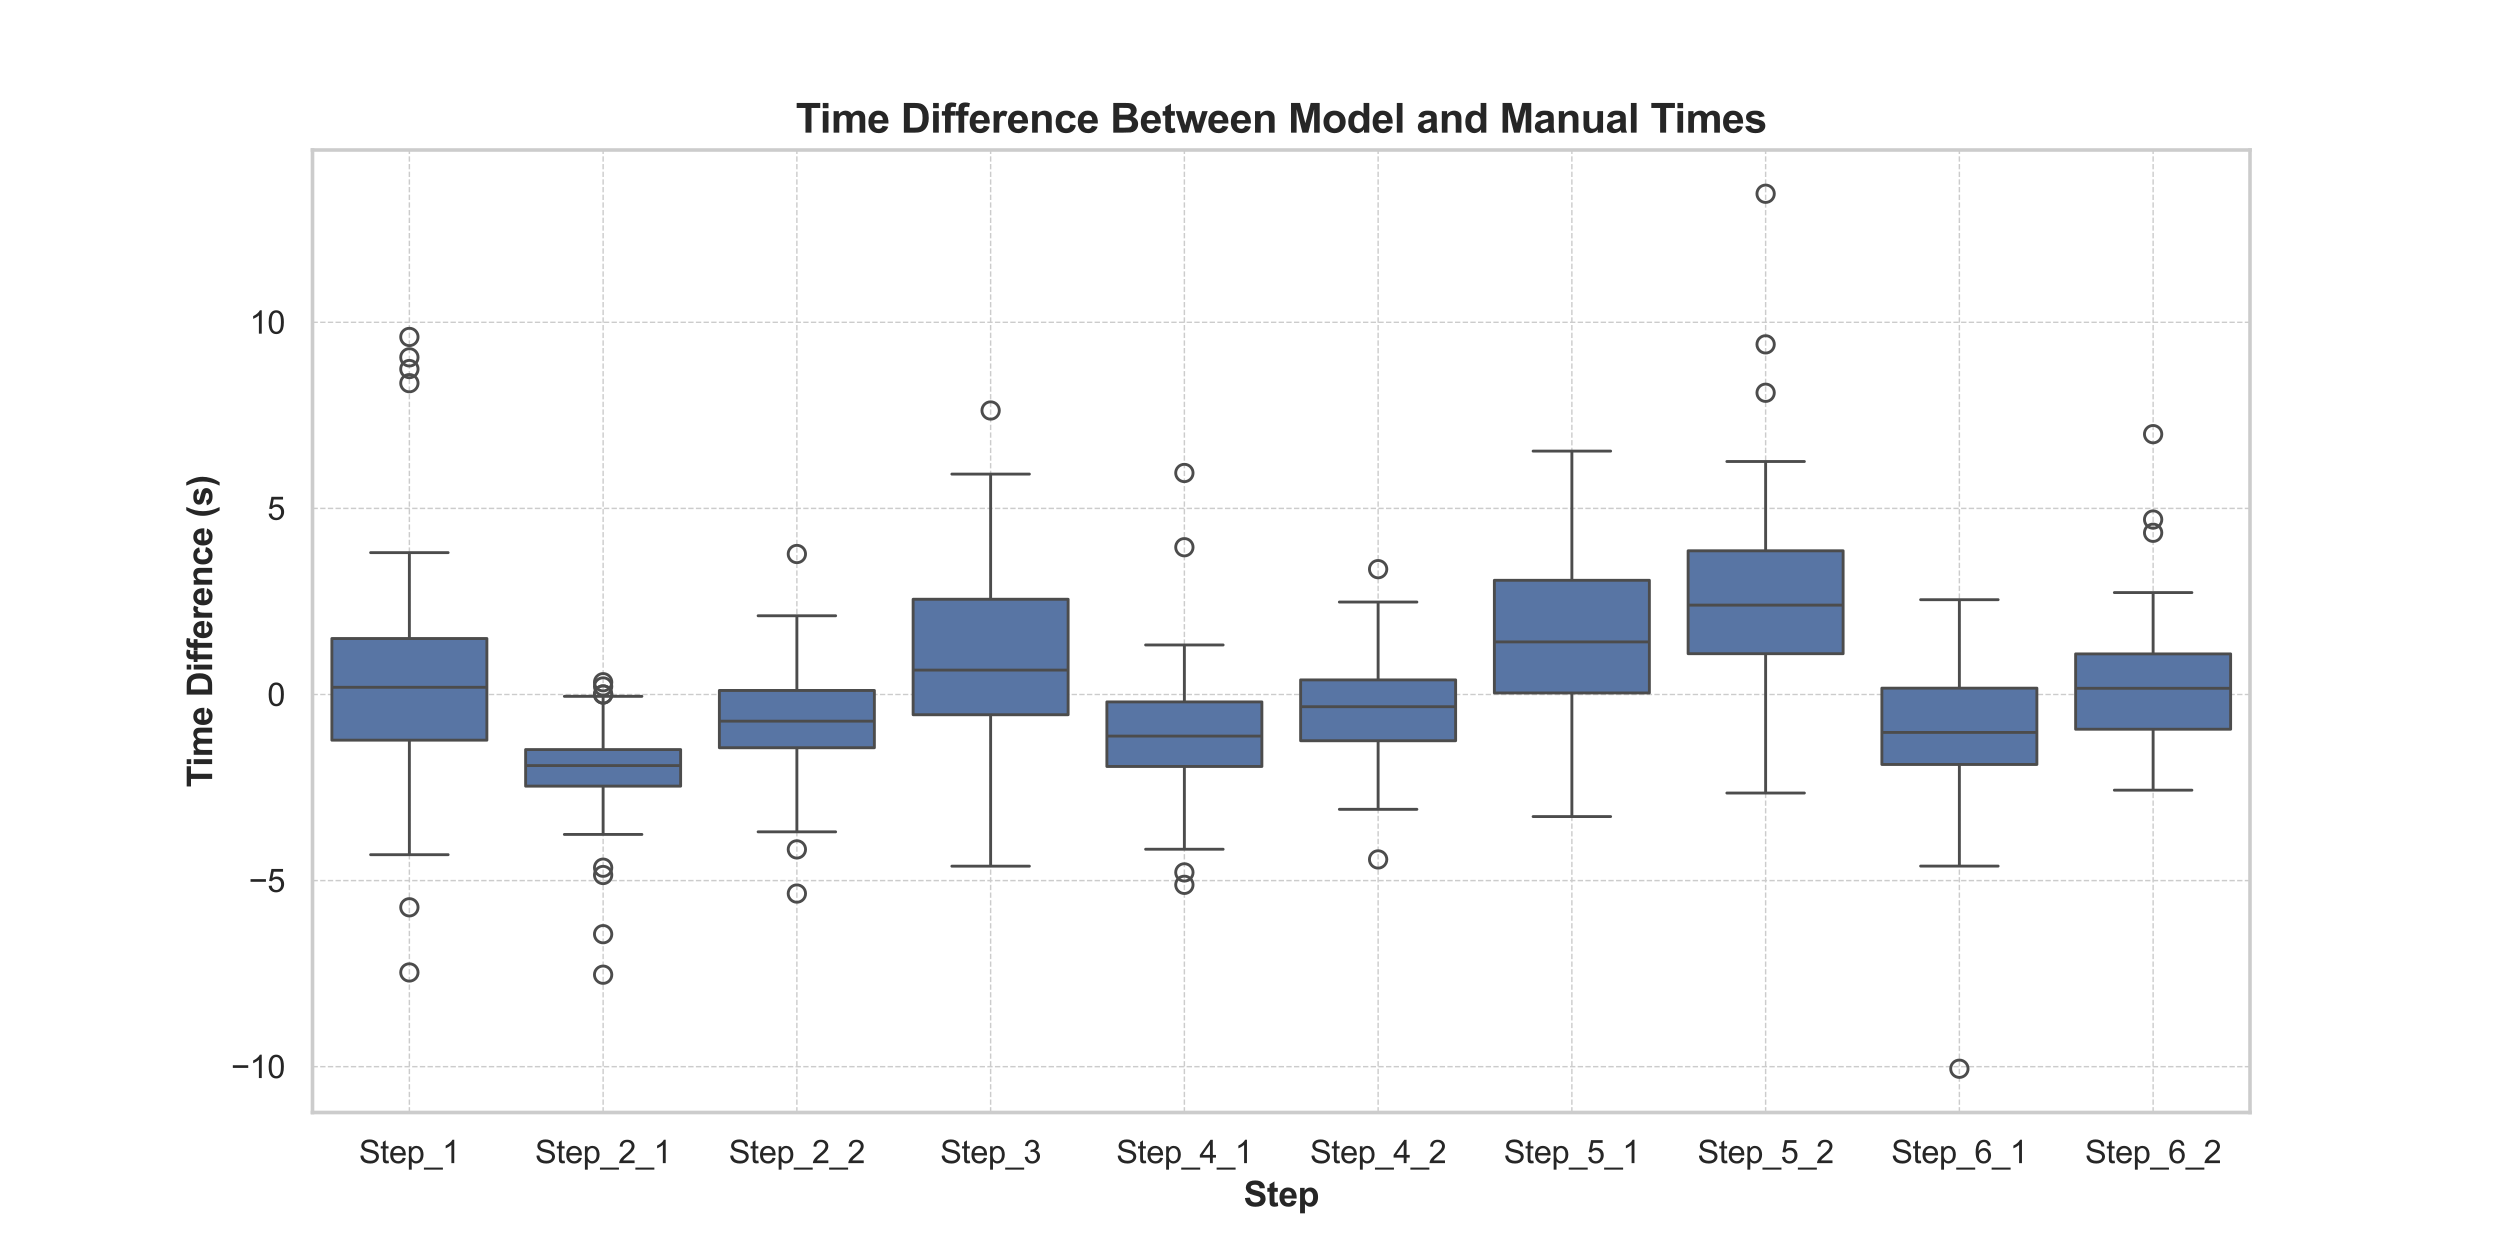 <?xml version="1.0" encoding="utf-8" standalone="no"?>
<!DOCTYPE svg PUBLIC "-//W3C//DTD SVG 1.1//EN"
  "http://www.w3.org/Graphics/SVG/1.1/DTD/svg11.dtd">
<svg xmlns:xlink="http://www.w3.org/1999/xlink" width="864pt" height="432pt" viewBox="0 0 864 432" xmlns="http://www.w3.org/2000/svg" version="1.1">
 <defs>
  <style type="text/css">*{stroke-linejoin: round; stroke-linecap: butt}</style>
 </defs>
 <g id="figure_1">
  <g id="patch_1">
   <path d="M 0 432 
L 864 432 
L 864 0 
L 0 0 
z
" style="fill: #ffffff"/>
  </g>
  <g id="axes_1">
   <g id="patch_2">
    <path d="M 108 384.48 
L 777.6 384.48 
L 777.6 51.84 
L 108 51.84 
z
" style="fill: #ffffff"/>
   </g>
   <g id="matplotlib.axis_1">
    <g id="xtick_1">
     <g id="line2d_1">
      <path d="M 141.48 384.48 
L 141.48 51.84 
" clip-path="url(#p4c7ea8c27d)" style="fill: none; stroke-dasharray: 1.85,0.8; stroke-dashoffset: 0; stroke: #cccccc; stroke-width: 0.5"/>
     </g>
     <g id="text_1">
      <!-- Step_1 -->
      <g style="fill: #262626" transform="translate(124.049 401.988) scale(0.11 -0.11)">
       <defs>
        <path id="ArialMT-53" d="M 288 1472 
L 859 1522 
Q 900 1178 1048 958 
Q 1197 738 1509 602 
Q 1822 466 2213 466 
Q 2559 466 2825 569 
Q 3091 672 3220 851 
Q 3350 1031 3350 1244 
Q 3350 1459 3225 1620 
Q 3100 1781 2813 1891 
Q 2628 1963 1997 2114 
Q 1366 2266 1113 2400 
Q 784 2572 623 2826 
Q 463 3081 463 3397 
Q 463 3744 659 4045 
Q 856 4347 1234 4503 
Q 1613 4659 2075 4659 
Q 2584 4659 2973 4495 
Q 3363 4331 3572 4012 
Q 3781 3694 3797 3291 
L 3216 3247 
Q 3169 3681 2898 3903 
Q 2628 4125 2100 4125 
Q 1550 4125 1298 3923 
Q 1047 3722 1047 3438 
Q 1047 3191 1225 3031 
Q 1400 2872 2139 2705 
Q 2878 2538 3153 2413 
Q 3553 2228 3743 1945 
Q 3934 1663 3934 1294 
Q 3934 928 3725 604 
Q 3516 281 3123 101 
Q 2731 -78 2241 -78 
Q 1619 -78 1198 103 
Q 778 284 539 648 
Q 300 1013 288 1472 
z
" transform="scale(0.016)"/>
        <path id="ArialMT-74" d="M 1650 503 
L 1731 6 
Q 1494 -44 1306 -44 
Q 1000 -44 831 53 
Q 663 150 594 308 
Q 525 466 525 972 
L 525 2881 
L 113 2881 
L 113 3319 
L 525 3319 
L 525 4141 
L 1084 4478 
L 1084 3319 
L 1650 3319 
L 1650 2881 
L 1084 2881 
L 1084 941 
Q 1084 700 1114 631 
Q 1144 563 1211 522 
Q 1278 481 1403 481 
Q 1497 481 1650 503 
z
" transform="scale(0.016)"/>
        <path id="ArialMT-65" d="M 2694 1069 
L 3275 997 
Q 3138 488 2766 206 
Q 2394 -75 1816 -75 
Q 1088 -75 661 373 
Q 234 822 234 1631 
Q 234 2469 665 2931 
Q 1097 3394 1784 3394 
Q 2450 3394 2872 2941 
Q 3294 2488 3294 1666 
Q 3294 1616 3291 1516 
L 816 1516 
Q 847 969 1125 678 
Q 1403 388 1819 388 
Q 2128 388 2347 550 
Q 2566 713 2694 1069 
z
M 847 1978 
L 2700 1978 
Q 2663 2397 2488 2606 
Q 2219 2931 1791 2931 
Q 1403 2931 1139 2672 
Q 875 2413 847 1978 
z
" transform="scale(0.016)"/>
        <path id="ArialMT-70" d="M 422 -1272 
L 422 3319 
L 934 3319 
L 934 2888 
Q 1116 3141 1344 3267 
Q 1572 3394 1897 3394 
Q 2322 3394 2647 3175 
Q 2972 2956 3137 2557 
Q 3303 2159 3303 1684 
Q 3303 1175 3120 767 
Q 2938 359 2589 142 
Q 2241 -75 1856 -75 
Q 1575 -75 1351 44 
Q 1128 163 984 344 
L 984 -1272 
L 422 -1272 
z
M 931 1641 
Q 931 1000 1190 694 
Q 1450 388 1819 388 
Q 2194 388 2461 705 
Q 2728 1022 2728 1688 
Q 2728 2322 2467 2637 
Q 2206 2953 1844 2953 
Q 1484 2953 1207 2617 
Q 931 2281 931 1641 
z
" transform="scale(0.016)"/>
        <path id="ArialMT-5f" d="M -97 -1272 
L -97 -866 
L 3631 -866 
L 3631 -1272 
L -97 -1272 
z
" transform="scale(0.016)"/>
        <path id="ArialMT-31" d="M 2384 0 
L 1822 0 
L 1822 3584 
Q 1619 3391 1289 3197 
Q 959 3003 697 2906 
L 697 3450 
Q 1169 3672 1522 3987 
Q 1875 4303 2022 4600 
L 2384 4600 
L 2384 0 
z
" transform="scale(0.016)"/>
       </defs>
       <use xlink:href="#ArialMT-53"/>
       <use xlink:href="#ArialMT-74" x="66.699"/>
       <use xlink:href="#ArialMT-65" x="94.482"/>
       <use xlink:href="#ArialMT-70" x="150.098"/>
       <use xlink:href="#ArialMT-5f" x="205.713"/>
       <use xlink:href="#ArialMT-31" x="261.328"/>
      </g>
     </g>
    </g>
    <g id="xtick_2">
     <g id="line2d_2">
      <path d="M 208.44 384.48 
L 208.44 51.84 
" clip-path="url(#p4c7ea8c27d)" style="fill: none; stroke-dasharray: 1.85,0.8; stroke-dashoffset: 0; stroke: #cccccc; stroke-width: 0.5"/>
     </g>
     <g id="text_2">
      <!-- Step_2_1 -->
      <g style="fill: #262626" transform="translate(184.892 401.988) scale(0.11 -0.11)">
       <defs>
        <path id="ArialMT-32" d="M 3222 541 
L 3222 0 
L 194 0 
Q 188 203 259 391 
Q 375 700 629 1000 
Q 884 1300 1366 1694 
Q 2113 2306 2375 2664 
Q 2638 3022 2638 3341 
Q 2638 3675 2398 3904 
Q 2159 4134 1775 4134 
Q 1369 4134 1125 3890 
Q 881 3647 878 3216 
L 300 3275 
Q 359 3922 746 4261 
Q 1134 4600 1788 4600 
Q 2447 4600 2831 4234 
Q 3216 3869 3216 3328 
Q 3216 3053 3103 2787 
Q 2991 2522 2730 2228 
Q 2469 1934 1863 1422 
Q 1356 997 1212 845 
Q 1069 694 975 541 
L 3222 541 
z
" transform="scale(0.016)"/>
       </defs>
       <use xlink:href="#ArialMT-53"/>
       <use xlink:href="#ArialMT-74" x="66.699"/>
       <use xlink:href="#ArialMT-65" x="94.482"/>
       <use xlink:href="#ArialMT-70" x="150.098"/>
       <use xlink:href="#ArialMT-5f" x="205.713"/>
       <use xlink:href="#ArialMT-32" x="261.328"/>
       <use xlink:href="#ArialMT-5f" x="316.943"/>
       <use xlink:href="#ArialMT-31" x="372.559"/>
      </g>
     </g>
    </g>
    <g id="xtick_3">
     <g id="line2d_3">
      <path d="M 275.4 384.48 
L 275.4 51.84 
" clip-path="url(#p4c7ea8c27d)" style="fill: none; stroke-dasharray: 1.85,0.8; stroke-dashoffset: 0; stroke: #cccccc; stroke-width: 0.5"/>
     </g>
     <g id="text_3">
      <!-- Step_2_2 -->
      <g style="fill: #262626" transform="translate(251.852 401.988) scale(0.11 -0.11)">
       <use xlink:href="#ArialMT-53"/>
       <use xlink:href="#ArialMT-74" x="66.699"/>
       <use xlink:href="#ArialMT-65" x="94.482"/>
       <use xlink:href="#ArialMT-70" x="150.098"/>
       <use xlink:href="#ArialMT-5f" x="205.713"/>
       <use xlink:href="#ArialMT-32" x="261.328"/>
       <use xlink:href="#ArialMT-5f" x="316.943"/>
       <use xlink:href="#ArialMT-32" x="372.559"/>
      </g>
     </g>
    </g>
    <g id="xtick_4">
     <g id="line2d_4">
      <path d="M 342.36 384.48 
L 342.36 51.84 
" clip-path="url(#p4c7ea8c27d)" style="fill: none; stroke-dasharray: 1.85,0.8; stroke-dashoffset: 0; stroke: #cccccc; stroke-width: 0.5"/>
     </g>
     <g id="text_4">
      <!-- Step_3 -->
      <g style="fill: #262626" transform="translate(324.929 401.988) scale(0.11 -0.11)">
       <defs>
        <path id="ArialMT-33" d="M 269 1209 
L 831 1284 
Q 928 806 1161 595 
Q 1394 384 1728 384 
Q 2125 384 2398 659 
Q 2672 934 2672 1341 
Q 2672 1728 2419 1979 
Q 2166 2231 1775 2231 
Q 1616 2231 1378 2169 
L 1441 2663 
Q 1497 2656 1531 2656 
Q 1891 2656 2178 2843 
Q 2466 3031 2466 3422 
Q 2466 3731 2256 3934 
Q 2047 4138 1716 4138 
Q 1388 4138 1169 3931 
Q 950 3725 888 3313 
L 325 3413 
Q 428 3978 793 4289 
Q 1159 4600 1703 4600 
Q 2078 4600 2393 4439 
Q 2709 4278 2876 4000 
Q 3044 3722 3044 3409 
Q 3044 3113 2884 2869 
Q 2725 2625 2413 2481 
Q 2819 2388 3044 2092 
Q 3269 1797 3269 1353 
Q 3269 753 2831 336 
Q 2394 -81 1725 -81 
Q 1122 -81 723 278 
Q 325 638 269 1209 
z
" transform="scale(0.016)"/>
       </defs>
       <use xlink:href="#ArialMT-53"/>
       <use xlink:href="#ArialMT-74" x="66.699"/>
       <use xlink:href="#ArialMT-65" x="94.482"/>
       <use xlink:href="#ArialMT-70" x="150.098"/>
       <use xlink:href="#ArialMT-5f" x="205.713"/>
       <use xlink:href="#ArialMT-33" x="261.328"/>
      </g>
     </g>
    </g>
    <g id="xtick_5">
     <g id="line2d_5">
      <path d="M 409.32 384.48 
L 409.32 51.84 
" clip-path="url(#p4c7ea8c27d)" style="fill: none; stroke-dasharray: 1.85,0.8; stroke-dashoffset: 0; stroke: #cccccc; stroke-width: 0.5"/>
     </g>
     <g id="text_5">
      <!-- Step_4_1 -->
      <g style="fill: #262626" transform="translate(385.772 401.988) scale(0.11 -0.11)">
       <defs>
        <path id="ArialMT-34" d="M 2069 0 
L 2069 1097 
L 81 1097 
L 81 1613 
L 2172 4581 
L 2631 4581 
L 2631 1613 
L 3250 1613 
L 3250 1097 
L 2631 1097 
L 2631 0 
L 2069 0 
z
M 2069 1613 
L 2069 3678 
L 634 1613 
L 2069 1613 
z
" transform="scale(0.016)"/>
       </defs>
       <use xlink:href="#ArialMT-53"/>
       <use xlink:href="#ArialMT-74" x="66.699"/>
       <use xlink:href="#ArialMT-65" x="94.482"/>
       <use xlink:href="#ArialMT-70" x="150.098"/>
       <use xlink:href="#ArialMT-5f" x="205.713"/>
       <use xlink:href="#ArialMT-34" x="261.328"/>
       <use xlink:href="#ArialMT-5f" x="316.943"/>
       <use xlink:href="#ArialMT-31" x="372.559"/>
      </g>
     </g>
    </g>
    <g id="xtick_6">
     <g id="line2d_6">
      <path d="M 476.28 384.48 
L 476.28 51.84 
" clip-path="url(#p4c7ea8c27d)" style="fill: none; stroke-dasharray: 1.85,0.8; stroke-dashoffset: 0; stroke: #cccccc; stroke-width: 0.5"/>
     </g>
     <g id="text_6">
      <!-- Step_4_2 -->
      <g style="fill: #262626" transform="translate(452.732 401.988) scale(0.11 -0.11)">
       <use xlink:href="#ArialMT-53"/>
       <use xlink:href="#ArialMT-74" x="66.699"/>
       <use xlink:href="#ArialMT-65" x="94.482"/>
       <use xlink:href="#ArialMT-70" x="150.098"/>
       <use xlink:href="#ArialMT-5f" x="205.713"/>
       <use xlink:href="#ArialMT-34" x="261.328"/>
       <use xlink:href="#ArialMT-5f" x="316.943"/>
       <use xlink:href="#ArialMT-32" x="372.559"/>
      </g>
     </g>
    </g>
    <g id="xtick_7">
     <g id="line2d_7">
      <path d="M 543.24 384.48 
L 543.24 51.84 
" clip-path="url(#p4c7ea8c27d)" style="fill: none; stroke-dasharray: 1.85,0.8; stroke-dashoffset: 0; stroke: #cccccc; stroke-width: 0.5"/>
     </g>
     <g id="text_7">
      <!-- Step_5_1 -->
      <g style="fill: #262626" transform="translate(519.692 401.988) scale(0.11 -0.11)">
       <defs>
        <path id="ArialMT-35" d="M 266 1200 
L 856 1250 
Q 922 819 1161 601 
Q 1400 384 1738 384 
Q 2144 384 2425 690 
Q 2706 997 2706 1503 
Q 2706 1984 2436 2262 
Q 2166 2541 1728 2541 
Q 1456 2541 1237 2417 
Q 1019 2294 894 2097 
L 366 2166 
L 809 4519 
L 3088 4519 
L 3088 3981 
L 1259 3981 
L 1013 2750 
Q 1425 3038 1878 3038 
Q 2478 3038 2890 2622 
Q 3303 2206 3303 1553 
Q 3303 931 2941 478 
Q 2500 -78 1738 -78 
Q 1113 -78 717 272 
Q 322 622 266 1200 
z
" transform="scale(0.016)"/>
       </defs>
       <use xlink:href="#ArialMT-53"/>
       <use xlink:href="#ArialMT-74" x="66.699"/>
       <use xlink:href="#ArialMT-65" x="94.482"/>
       <use xlink:href="#ArialMT-70" x="150.098"/>
       <use xlink:href="#ArialMT-5f" x="205.713"/>
       <use xlink:href="#ArialMT-35" x="261.328"/>
       <use xlink:href="#ArialMT-5f" x="316.943"/>
       <use xlink:href="#ArialMT-31" x="372.559"/>
      </g>
     </g>
    </g>
    <g id="xtick_8">
     <g id="line2d_8">
      <path d="M 610.2 384.48 
L 610.2 51.84 
" clip-path="url(#p4c7ea8c27d)" style="fill: none; stroke-dasharray: 1.85,0.8; stroke-dashoffset: 0; stroke: #cccccc; stroke-width: 0.5"/>
     </g>
     <g id="text_8">
      <!-- Step_5_2 -->
      <g style="fill: #262626" transform="translate(586.652 401.988) scale(0.11 -0.11)">
       <use xlink:href="#ArialMT-53"/>
       <use xlink:href="#ArialMT-74" x="66.699"/>
       <use xlink:href="#ArialMT-65" x="94.482"/>
       <use xlink:href="#ArialMT-70" x="150.098"/>
       <use xlink:href="#ArialMT-5f" x="205.713"/>
       <use xlink:href="#ArialMT-35" x="261.328"/>
       <use xlink:href="#ArialMT-5f" x="316.943"/>
       <use xlink:href="#ArialMT-32" x="372.559"/>
      </g>
     </g>
    </g>
    <g id="xtick_9">
     <g id="line2d_9">
      <path d="M 677.16 384.48 
L 677.16 51.84 
" clip-path="url(#p4c7ea8c27d)" style="fill: none; stroke-dasharray: 1.85,0.8; stroke-dashoffset: 0; stroke: #cccccc; stroke-width: 0.5"/>
     </g>
     <g id="text_9">
      <!-- Step_6_1 -->
      <g style="fill: #262626" transform="translate(653.612 401.988) scale(0.11 -0.11)">
       <defs>
        <path id="ArialMT-36" d="M 3184 3459 
L 2625 3416 
Q 2550 3747 2413 3897 
Q 2184 4138 1850 4138 
Q 1581 4138 1378 3988 
Q 1113 3794 959 3422 
Q 806 3050 800 2363 
Q 1003 2672 1297 2822 
Q 1591 2972 1913 2972 
Q 2475 2972 2870 2558 
Q 3266 2144 3266 1488 
Q 3266 1056 3080 686 
Q 2894 316 2569 119 
Q 2244 -78 1831 -78 
Q 1128 -78 684 439 
Q 241 956 241 2144 
Q 241 3472 731 4075 
Q 1159 4600 1884 4600 
Q 2425 4600 2770 4297 
Q 3116 3994 3184 3459 
z
M 888 1484 
Q 888 1194 1011 928 
Q 1134 663 1356 523 
Q 1578 384 1822 384 
Q 2178 384 2434 671 
Q 2691 959 2691 1453 
Q 2691 1928 2437 2201 
Q 2184 2475 1800 2475 
Q 1419 2475 1153 2201 
Q 888 1928 888 1484 
z
" transform="scale(0.016)"/>
       </defs>
       <use xlink:href="#ArialMT-53"/>
       <use xlink:href="#ArialMT-74" x="66.699"/>
       <use xlink:href="#ArialMT-65" x="94.482"/>
       <use xlink:href="#ArialMT-70" x="150.098"/>
       <use xlink:href="#ArialMT-5f" x="205.713"/>
       <use xlink:href="#ArialMT-36" x="261.328"/>
       <use xlink:href="#ArialMT-5f" x="316.943"/>
       <use xlink:href="#ArialMT-31" x="372.559"/>
      </g>
     </g>
    </g>
    <g id="xtick_10">
     <g id="line2d_10">
      <path d="M 744.12 384.48 
L 744.12 51.84 
" clip-path="url(#p4c7ea8c27d)" style="fill: none; stroke-dasharray: 1.85,0.8; stroke-dashoffset: 0; stroke: #cccccc; stroke-width: 0.5"/>
     </g>
     <g id="text_10">
      <!-- Step_6_2 -->
      <g style="fill: #262626" transform="translate(720.572 401.988) scale(0.11 -0.11)">
       <use xlink:href="#ArialMT-53"/>
       <use xlink:href="#ArialMT-74" x="66.699"/>
       <use xlink:href="#ArialMT-65" x="94.482"/>
       <use xlink:href="#ArialMT-70" x="150.098"/>
       <use xlink:href="#ArialMT-5f" x="205.713"/>
       <use xlink:href="#ArialMT-36" x="261.328"/>
       <use xlink:href="#ArialMT-5f" x="316.943"/>
       <use xlink:href="#ArialMT-32" x="372.559"/>
      </g>
     </g>
    </g>
    <g id="text_11">
     <!-- Step -->
     <g style="fill: #262626" transform="translate(429.799 416.91) scale(0.12 -0.12)">
      <defs>
       <path id="Arial-BoldMT-53" d="M 231 1491 
L 1131 1578 
Q 1213 1125 1461 912 
Q 1709 700 2131 700 
Q 2578 700 2804 889 
Q 3031 1078 3031 1331 
Q 3031 1494 2936 1608 
Q 2841 1722 2603 1806 
Q 2441 1863 1863 2006 
Q 1119 2191 819 2459 
Q 397 2838 397 3381 
Q 397 3731 595 4036 
Q 794 4341 1167 4500 
Q 1541 4659 2069 4659 
Q 2931 4659 3367 4281 
Q 3803 3903 3825 3272 
L 2900 3231 
Q 2841 3584 2645 3739 
Q 2450 3894 2059 3894 
Q 1656 3894 1428 3728 
Q 1281 3622 1281 3444 
Q 1281 3281 1419 3166 
Q 1594 3019 2269 2859 
Q 2944 2700 3267 2529 
Q 3591 2359 3773 2064 
Q 3956 1769 3956 1334 
Q 3956 941 3737 597 
Q 3519 253 3119 86 
Q 2719 -81 2122 -81 
Q 1253 -81 787 320 
Q 322 722 231 1491 
z
" transform="scale(0.016)"/>
       <path id="Arial-BoldMT-74" d="M 1981 3319 
L 1981 2619 
L 1381 2619 
L 1381 1281 
Q 1381 875 1398 808 
Q 1416 741 1477 697 
Q 1538 653 1625 653 
Q 1747 653 1978 738 
L 2053 56 
Q 1747 -75 1359 -75 
Q 1122 -75 931 4 
Q 741 84 652 211 
Q 563 338 528 553 
Q 500 706 500 1172 
L 500 2619 
L 97 2619 
L 97 3319 
L 500 3319 
L 500 3978 
L 1381 4491 
L 1381 3319 
L 1981 3319 
z
" transform="scale(0.016)"/>
       <path id="Arial-BoldMT-65" d="M 2381 1056 
L 3256 909 
Q 3088 428 2723 176 
Q 2359 -75 1813 -75 
Q 947 -75 531 491 
Q 203 944 203 1634 
Q 203 2459 634 2926 
Q 1066 3394 1725 3394 
Q 2466 3394 2894 2905 
Q 3322 2416 3303 1406 
L 1103 1406 
Q 1113 1016 1316 798 
Q 1519 581 1822 581 
Q 2028 581 2168 693 
Q 2309 806 2381 1056 
z
M 2431 1944 
Q 2422 2325 2234 2523 
Q 2047 2722 1778 2722 
Q 1491 2722 1303 2513 
Q 1116 2303 1119 1944 
L 2431 1944 
z
" transform="scale(0.016)"/>
       <path id="Arial-BoldMT-70" d="M 434 3319 
L 1253 3319 
L 1253 2831 
Q 1413 3081 1684 3237 
Q 1956 3394 2288 3394 
Q 2866 3394 3269 2941 
Q 3672 2488 3672 1678 
Q 3672 847 3265 386 
Q 2859 -75 2281 -75 
Q 2006 -75 1782 34 
Q 1559 144 1313 409 
L 1313 -1263 
L 434 -1263 
L 434 3319 
z
M 1303 1716 
Q 1303 1156 1525 889 
Q 1747 622 2066 622 
Q 2372 622 2575 867 
Q 2778 1113 2778 1672 
Q 2778 2194 2568 2447 
Q 2359 2700 2050 2700 
Q 1728 2700 1515 2451 
Q 1303 2203 1303 1716 
z
" transform="scale(0.016)"/>
      </defs>
      <use xlink:href="#Arial-BoldMT-53"/>
      <use xlink:href="#Arial-BoldMT-74" x="66.699"/>
      <use xlink:href="#Arial-BoldMT-65" x="100"/>
      <use xlink:href="#Arial-BoldMT-70" x="155.615"/>
     </g>
    </g>
   </g>
   <g id="matplotlib.axis_2">
    <g id="ytick_1">
     <g id="line2d_11">
      <path d="M 108 368.646 
L 777.6 368.646 
" clip-path="url(#p4c7ea8c27d)" style="fill: none; stroke-dasharray: 1.85,0.8; stroke-dashoffset: 0; stroke: #cccccc; stroke-width: 0.5"/>
     </g>
     <g id="text_12">
      <!-- −10 -->
      <g style="fill: #262626" transform="translate(79.841 372.582) scale(0.11 -0.11)">
       <defs>
        <path id="ArialMT-2212" d="M 3381 1997 
L 356 1997 
L 356 2522 
L 3381 2522 
L 3381 1997 
z
" transform="scale(0.016)"/>
        <path id="ArialMT-30" d="M 266 2259 
Q 266 3072 433 3567 
Q 600 4063 929 4331 
Q 1259 4600 1759 4600 
Q 2128 4600 2406 4451 
Q 2684 4303 2865 4023 
Q 3047 3744 3150 3342 
Q 3253 2941 3253 2259 
Q 3253 1453 3087 958 
Q 2922 463 2592 192 
Q 2263 -78 1759 -78 
Q 1097 -78 719 397 
Q 266 969 266 2259 
z
M 844 2259 
Q 844 1131 1108 757 
Q 1372 384 1759 384 
Q 2147 384 2411 759 
Q 2675 1134 2675 2259 
Q 2675 3391 2411 3762 
Q 2147 4134 1753 4134 
Q 1366 4134 1134 3806 
Q 844 3388 844 2259 
z
" transform="scale(0.016)"/>
       </defs>
       <use xlink:href="#ArialMT-2212"/>
       <use xlink:href="#ArialMT-31" x="58.398"/>
       <use xlink:href="#ArialMT-30" x="114.014"/>
      </g>
     </g>
    </g>
    <g id="ytick_2">
     <g id="line2d_12">
      <path d="M 108 304.331 
L 777.6 304.331 
" clip-path="url(#p4c7ea8c27d)" style="fill: none; stroke-dasharray: 1.85,0.8; stroke-dashoffset: 0; stroke: #cccccc; stroke-width: 0.5"/>
     </g>
     <g id="text_13">
      <!-- −5 -->
      <g style="fill: #262626" transform="translate(85.958 308.267) scale(0.11 -0.11)">
       <use xlink:href="#ArialMT-2212"/>
       <use xlink:href="#ArialMT-35" x="58.398"/>
      </g>
     </g>
    </g>
    <g id="ytick_3">
     <g id="line2d_13">
      <path d="M 108 240.016 
L 777.6 240.016 
" clip-path="url(#p4c7ea8c27d)" style="fill: none; stroke-dasharray: 1.85,0.8; stroke-dashoffset: 0; stroke: #cccccc; stroke-width: 0.5"/>
     </g>
     <g id="text_14">
      <!-- 0 -->
      <g style="fill: #262626" transform="translate(92.383 243.953) scale(0.11 -0.11)">
       <use xlink:href="#ArialMT-30"/>
      </g>
     </g>
    </g>
    <g id="ytick_4">
     <g id="line2d_14">
      <path d="M 108 175.701 
L 777.6 175.701 
" clip-path="url(#p4c7ea8c27d)" style="fill: none; stroke-dasharray: 1.85,0.8; stroke-dashoffset: 0; stroke: #cccccc; stroke-width: 0.5"/>
     </g>
     <g id="text_15">
      <!-- 5 -->
      <g style="fill: #262626" transform="translate(92.383 179.638) scale(0.11 -0.11)">
       <use xlink:href="#ArialMT-35"/>
      </g>
     </g>
    </g>
    <g id="ytick_5">
     <g id="line2d_15">
      <path d="M 108 111.386 
L 777.6 111.386 
" clip-path="url(#p4c7ea8c27d)" style="fill: none; stroke-dasharray: 1.85,0.8; stroke-dashoffset: 0; stroke: #cccccc; stroke-width: 0.5"/>
     </g>
     <g id="text_16">
      <!-- 10 -->
      <g style="fill: #262626" transform="translate(86.266 115.323) scale(0.11 -0.11)">
       <use xlink:href="#ArialMT-31"/>
       <use xlink:href="#ArialMT-30" x="55.615"/>
      </g>
     </g>
    </g>
    <g id="text_17">
     <!-- Time Difference (s) -->
     <g style="fill: #262626" transform="translate(73.316 272.066) rotate(-90) scale(0.12 -0.12)">
      <defs>
       <path id="Arial-BoldMT-54" d="M 1497 0 
L 1497 3806 
L 138 3806 
L 138 4581 
L 3778 4581 
L 3778 3806 
L 2422 3806 
L 2422 0 
L 1497 0 
z
" transform="scale(0.016)"/>
       <path id="Arial-BoldMT-69" d="M 459 3769 
L 459 4581 
L 1338 4581 
L 1338 3769 
L 459 3769 
z
M 459 0 
L 459 3319 
L 1338 3319 
L 1338 0 
L 459 0 
z
" transform="scale(0.016)"/>
       <path id="Arial-BoldMT-6d" d="M 394 3319 
L 1203 3319 
L 1203 2866 
Q 1638 3394 2238 3394 
Q 2556 3394 2790 3262 
Q 3025 3131 3175 2866 
Q 3394 3131 3647 3262 
Q 3900 3394 4188 3394 
Q 4553 3394 4806 3245 
Q 5059 3097 5184 2809 
Q 5275 2597 5275 2122 
L 5275 0 
L 4397 0 
L 4397 1897 
Q 4397 2391 4306 2534 
Q 4184 2722 3931 2722 
Q 3747 2722 3584 2609 
Q 3422 2497 3350 2280 
Q 3278 2063 3278 1594 
L 3278 0 
L 2400 0 
L 2400 1819 
Q 2400 2303 2353 2443 
Q 2306 2584 2207 2653 
Q 2109 2722 1941 2722 
Q 1738 2722 1575 2612 
Q 1413 2503 1342 2297 
Q 1272 2091 1272 1613 
L 1272 0 
L 394 0 
L 394 3319 
z
" transform="scale(0.016)"/>
       <path id="Arial-BoldMT-20" transform="scale(0.016)"/>
       <path id="Arial-BoldMT-44" d="M 463 4581 
L 2153 4581 
Q 2725 4581 3025 4494 
Q 3428 4375 3715 4072 
Q 4003 3769 4153 3330 
Q 4303 2891 4303 2247 
Q 4303 1681 4163 1272 
Q 3991 772 3672 463 
Q 3431 228 3022 97 
Q 2716 0 2203 0 
L 463 0 
L 463 4581 
z
M 1388 3806 
L 1388 772 
L 2078 772 
Q 2466 772 2638 816 
Q 2863 872 3011 1006 
Q 3159 1141 3253 1448 
Q 3347 1756 3347 2288 
Q 3347 2819 3253 3103 
Q 3159 3388 2990 3547 
Q 2822 3706 2563 3763 
Q 2369 3806 1803 3806 
L 1388 3806 
z
" transform="scale(0.016)"/>
       <path id="Arial-BoldMT-66" d="M 75 3319 
L 563 3319 
L 563 3569 
Q 563 3988 652 4194 
Q 741 4400 980 4529 
Q 1219 4659 1584 4659 
Q 1959 4659 2319 4547 
L 2200 3934 
Q 1991 3984 1797 3984 
Q 1606 3984 1523 3895 
Q 1441 3806 1441 3553 
L 1441 3319 
L 2097 3319 
L 2097 2628 
L 1441 2628 
L 1441 0 
L 563 0 
L 563 2628 
L 75 2628 
L 75 3319 
z
" transform="scale(0.016)"/>
       <path id="Arial-BoldMT-72" d="M 1300 0 
L 422 0 
L 422 3319 
L 1238 3319 
L 1238 2847 
Q 1447 3181 1614 3287 
Q 1781 3394 1994 3394 
Q 2294 3394 2572 3228 
L 2300 2463 
Q 2078 2606 1888 2606 
Q 1703 2606 1575 2504 
Q 1447 2403 1373 2137 
Q 1300 1872 1300 1025 
L 1300 0 
z
" transform="scale(0.016)"/>
       <path id="Arial-BoldMT-6e" d="M 3478 0 
L 2600 0 
L 2600 1694 
Q 2600 2231 2544 2389 
Q 2488 2547 2361 2634 
Q 2234 2722 2056 2722 
Q 1828 2722 1647 2597 
Q 1466 2472 1398 2265 
Q 1331 2059 1331 1503 
L 1331 0 
L 453 0 
L 453 3319 
L 1269 3319 
L 1269 2831 
Q 1703 3394 2363 3394 
Q 2653 3394 2893 3289 
Q 3134 3184 3257 3021 
Q 3381 2859 3429 2653 
Q 3478 2447 3478 2063 
L 3478 0 
z
" transform="scale(0.016)"/>
       <path id="Arial-BoldMT-63" d="M 3353 2338 
L 2488 2181 
Q 2444 2441 2289 2572 
Q 2134 2703 1888 2703 
Q 1559 2703 1364 2476 
Q 1169 2250 1169 1719 
Q 1169 1128 1367 884 
Q 1566 641 1900 641 
Q 2150 641 2309 783 
Q 2469 925 2534 1272 
L 3397 1125 
Q 3263 531 2881 228 
Q 2500 -75 1859 -75 
Q 1131 -75 698 384 
Q 266 844 266 1656 
Q 266 2478 700 2936 
Q 1134 3394 1875 3394 
Q 2481 3394 2839 3133 
Q 3197 2872 3353 2338 
z
" transform="scale(0.016)"/>
       <path id="Arial-BoldMT-28" d="M 1916 -1347 
L 1313 -1347 
Q 834 -625 584 153 
Q 334 931 334 1659 
Q 334 2563 644 3369 
Q 913 4069 1325 4659 
L 1925 4659 
Q 1497 3713 1336 3048 
Q 1175 2384 1175 1641 
Q 1175 1128 1270 590 
Q 1366 53 1531 -431 
Q 1641 -750 1916 -1347 
z
" transform="scale(0.016)"/>
       <path id="Arial-BoldMT-73" d="M 150 947 
L 1031 1081 
Q 1088 825 1259 692 
Q 1431 559 1741 559 
Q 2081 559 2253 684 
Q 2369 772 2369 919 
Q 2369 1019 2306 1084 
Q 2241 1147 2013 1200 
Q 950 1434 666 1628 
Q 272 1897 272 2375 
Q 272 2806 612 3100 
Q 953 3394 1669 3394 
Q 2350 3394 2681 3172 
Q 3013 2950 3138 2516 
L 2309 2363 
Q 2256 2556 2107 2659 
Q 1959 2763 1684 2763 
Q 1338 2763 1188 2666 
Q 1088 2597 1088 2488 
Q 1088 2394 1175 2328 
Q 1294 2241 1995 2081 
Q 2697 1922 2975 1691 
Q 3250 1456 3250 1038 
Q 3250 581 2869 253 
Q 2488 -75 1741 -75 
Q 1063 -75 667 200 
Q 272 475 150 947 
z
" transform="scale(0.016)"/>
       <path id="Arial-BoldMT-29" d="M 216 -1347 
Q 475 -791 581 -494 
Q 688 -197 778 190 
Q 869 578 912 926 
Q 956 1275 956 1641 
Q 956 2384 797 3048 
Q 638 3713 209 4659 
L 806 4659 
Q 1278 3988 1539 3234 
Q 1800 2481 1800 1706 
Q 1800 1053 1594 306 
Q 1359 -531 822 -1347 
L 216 -1347 
z
" transform="scale(0.016)"/>
      </defs>
      <use xlink:href="#Arial-BoldMT-54"/>
      <use xlink:href="#Arial-BoldMT-69" x="59.334"/>
      <use xlink:href="#Arial-BoldMT-6d" x="87.117"/>
      <use xlink:href="#Arial-BoldMT-65" x="176.033"/>
      <use xlink:href="#Arial-BoldMT-20" x="231.648"/>
      <use xlink:href="#Arial-BoldMT-44" x="259.432"/>
      <use xlink:href="#Arial-BoldMT-69" x="331.648"/>
      <use xlink:href="#Arial-BoldMT-66" x="359.432"/>
      <use xlink:href="#Arial-BoldMT-66" x="392.732"/>
      <use xlink:href="#Arial-BoldMT-65" x="426.033"/>
      <use xlink:href="#Arial-BoldMT-72" x="481.648"/>
      <use xlink:href="#Arial-BoldMT-65" x="520.564"/>
      <use xlink:href="#Arial-BoldMT-6e" x="576.18"/>
      <use xlink:href="#Arial-BoldMT-63" x="637.264"/>
      <use xlink:href="#Arial-BoldMT-65" x="692.879"/>
      <use xlink:href="#Arial-BoldMT-20" x="748.494"/>
      <use xlink:href="#Arial-BoldMT-28" x="776.277"/>
      <use xlink:href="#Arial-BoldMT-73" x="809.578"/>
      <use xlink:href="#Arial-BoldMT-29" x="865.193"/>
     </g>
    </g>
   </g>
   <g id="patch_3">
    <path d="M 114.696 255.803 
L 168.264 255.803 
L 168.264 220.676 
L 114.696 220.676 
L 114.696 255.803 
z
" clip-path="url(#p4c7ea8c27d)" style="fill: #5875a4; stroke: #4c4c4c; stroke-linejoin: miter"/>
   </g>
   <g id="line2d_16">
    <path d="M 141.48 255.803 
L 141.48 295.379 
" clip-path="url(#p4c7ea8c27d)" style="fill: none; stroke: #4c4c4c"/>
   </g>
   <g id="line2d_17">
    <path d="M 141.48 220.676 
L 141.48 190.989 
" clip-path="url(#p4c7ea8c27d)" style="fill: none; stroke: #4c4c4c"/>
   </g>
   <g id="line2d_18">
    <path d="M 128.088 295.379 
L 154.872 295.379 
" clip-path="url(#p4c7ea8c27d)" style="fill: none; stroke: #4c4c4c; stroke-linecap: round"/>
   </g>
   <g id="line2d_19">
    <path d="M 128.088 190.989 
L 154.872 190.989 
" clip-path="url(#p4c7ea8c27d)" style="fill: none; stroke: #4c4c4c; stroke-linecap: round"/>
   </g>
   <g id="line2d_20">
    <defs>
     <path id="m2e0d153c33" d="M 0 3 
C 0.796 3 1.559 2.684 2.121 2.121 
C 2.684 1.559 3 0.796 3 0 
C 3 -0.796 2.684 -1.559 2.121 -2.121 
C 1.559 -2.684 0.796 -3 0 -3 
C -0.796 -3 -1.559 -2.684 -2.121 -2.121 
C -2.684 -1.559 -3 -0.796 -3 0 
C -3 0.796 -2.684 1.559 -2.121 2.121 
C -1.559 2.684 -0.796 3 0 3 
z
" style="stroke: #4c4c4c"/>
    </defs>
    <g clip-path="url(#p4c7ea8c27d)">
     <use xlink:href="#m2e0d153c33" x="141.48" y="336.08" style="fill-opacity: 0; stroke: #4c4c4c"/>
     <use xlink:href="#m2e0d153c33" x="141.48" y="313.565" style="fill-opacity: 0; stroke: #4c4c4c"/>
     <use xlink:href="#m2e0d153c33" x="141.48" y="116.45" style="fill-opacity: 0; stroke: #4c4c4c"/>
     <use xlink:href="#m2e0d153c33" x="141.48" y="123.501" style="fill-opacity: 0; stroke: #4c4c4c"/>
     <use xlink:href="#m2e0d153c33" x="141.48" y="127.547" style="fill-opacity: 0; stroke: #4c4c4c"/>
     <use xlink:href="#m2e0d153c33" x="141.48" y="132.425" style="fill-opacity: 0; stroke: #4c4c4c"/>
    </g>
   </g>
   <g id="patch_4">
    <path d="M 181.656 271.692 
L 235.224 271.692 
L 235.224 259.053 
L 181.656 259.053 
L 181.656 271.692 
z
" clip-path="url(#p4c7ea8c27d)" style="fill: #5875a4; stroke: #4c4c4c; stroke-linejoin: miter"/>
   </g>
   <g id="line2d_21">
    <path d="M 208.44 271.692 
L 208.44 288.381 
" clip-path="url(#p4c7ea8c27d)" style="fill: none; stroke: #4c4c4c"/>
   </g>
   <g id="line2d_22">
    <path d="M 208.44 259.053 
L 208.44 240.657 
" clip-path="url(#p4c7ea8c27d)" style="fill: none; stroke: #4c4c4c"/>
   </g>
   <g id="line2d_23">
    <path d="M 195.048 288.381 
L 221.832 288.381 
" clip-path="url(#p4c7ea8c27d)" style="fill: none; stroke: #4c4c4c; stroke-linecap: round"/>
   </g>
   <g id="line2d_24">
    <path d="M 195.048 240.657 
L 221.832 240.657 
" clip-path="url(#p4c7ea8c27d)" style="fill: none; stroke: #4c4c4c; stroke-linecap: round"/>
   </g>
   <g id="line2d_25">
    <g clip-path="url(#p4c7ea8c27d)">
     <use xlink:href="#m2e0d153c33" x="208.44" y="322.853" style="fill-opacity: 0; stroke: #4c4c4c"/>
     <use xlink:href="#m2e0d153c33" x="208.44" y="336.857" style="fill-opacity: 0; stroke: #4c4c4c"/>
     <use xlink:href="#m2e0d153c33" x="208.44" y="299.875" style="fill-opacity: 0; stroke: #4c4c4c"/>
     <use xlink:href="#m2e0d153c33" x="208.44" y="302.401" style="fill-opacity: 0; stroke: #4c4c4c"/>
     <use xlink:href="#m2e0d153c33" x="208.44" y="235.778" style="fill-opacity: 0; stroke: #4c4c4c"/>
     <use xlink:href="#m2e0d153c33" x="208.44" y="240.016" style="fill-opacity: 0; stroke: #4c4c4c"/>
     <use xlink:href="#m2e0d153c33" x="208.44" y="237.239" style="fill-opacity: 0; stroke: #4c4c4c"/>
     <use xlink:href="#m2e0d153c33" x="208.44" y="240.016" style="fill-opacity: 0; stroke: #4c4c4c"/>
    </g>
   </g>
   <g id="patch_5">
    <path d="M 248.616 258.416 
L 302.184 258.416 
L 302.184 238.623 
L 248.616 238.623 
L 248.616 258.416 
z
" clip-path="url(#p4c7ea8c27d)" style="fill: #5875a4; stroke: #4c4c4c; stroke-linejoin: miter"/>
   </g>
   <g id="line2d_26">
    <path d="M 275.4 258.416 
L 275.4 287.486 
" clip-path="url(#p4c7ea8c27d)" style="fill: none; stroke: #4c4c4c"/>
   </g>
   <g id="line2d_27">
    <path d="M 275.4 238.623 
L 275.4 212.81 
" clip-path="url(#p4c7ea8c27d)" style="fill: none; stroke: #4c4c4c"/>
   </g>
   <g id="line2d_28">
    <path d="M 262.008 287.486 
L 288.792 287.486 
" clip-path="url(#p4c7ea8c27d)" style="fill: none; stroke: #4c4c4c; stroke-linecap: round"/>
   </g>
   <g id="line2d_29">
    <path d="M 262.008 212.81 
L 288.792 212.81 
" clip-path="url(#p4c7ea8c27d)" style="fill: none; stroke: #4c4c4c; stroke-linecap: round"/>
   </g>
   <g id="line2d_30">
    <g clip-path="url(#p4c7ea8c27d)">
     <use xlink:href="#m2e0d153c33" x="275.4" y="308.814" style="fill-opacity: 0; stroke: #4c4c4c"/>
     <use xlink:href="#m2e0d153c33" x="275.4" y="293.553" style="fill-opacity: 0; stroke: #4c4c4c"/>
     <use xlink:href="#m2e0d153c33" x="275.4" y="191.464" style="fill-opacity: 0; stroke: #4c4c4c"/>
    </g>
   </g>
   <g id="patch_6">
    <path d="M 315.576 247.011 
L 369.144 247.011 
L 369.144 207.108 
L 315.576 207.108 
L 315.576 247.011 
z
" clip-path="url(#p4c7ea8c27d)" style="fill: #5875a4; stroke: #4c4c4c; stroke-linejoin: miter"/>
   </g>
   <g id="line2d_31">
    <path d="M 342.36 247.011 
L 342.36 299.352 
" clip-path="url(#p4c7ea8c27d)" style="fill: none; stroke: #4c4c4c"/>
   </g>
   <g id="line2d_32">
    <path d="M 342.36 207.108 
L 342.36 163.848 
" clip-path="url(#p4c7ea8c27d)" style="fill: none; stroke: #4c4c4c"/>
   </g>
   <g id="line2d_33">
    <path d="M 328.968 299.352 
L 355.752 299.352 
" clip-path="url(#p4c7ea8c27d)" style="fill: none; stroke: #4c4c4c; stroke-linecap: round"/>
   </g>
   <g id="line2d_34">
    <path d="M 328.968 163.848 
L 355.752 163.848 
" clip-path="url(#p4c7ea8c27d)" style="fill: none; stroke: #4c4c4c; stroke-linecap: round"/>
   </g>
   <g id="line2d_35">
    <g clip-path="url(#p4c7ea8c27d)">
     <use xlink:href="#m2e0d153c33" x="342.36" y="141.868" style="fill-opacity: 0; stroke: #4c4c4c"/>
    </g>
   </g>
   <g id="patch_7">
    <path d="M 382.536 264.893 
L 436.104 264.893 
L 436.104 242.579 
L 382.536 242.579 
L 382.536 264.893 
z
" clip-path="url(#p4c7ea8c27d)" style="fill: #5875a4; stroke: #4c4c4c; stroke-linejoin: miter"/>
   </g>
   <g id="line2d_36">
    <path d="M 409.32 264.893 
L 409.32 293.501 
" clip-path="url(#p4c7ea8c27d)" style="fill: none; stroke: #4c4c4c"/>
   </g>
   <g id="line2d_37">
    <path d="M 409.32 242.579 
L 409.32 222.898 
" clip-path="url(#p4c7ea8c27d)" style="fill: none; stroke: #4c4c4c"/>
   </g>
   <g id="line2d_38">
    <path d="M 395.928 293.501 
L 422.712 293.501 
" clip-path="url(#p4c7ea8c27d)" style="fill: none; stroke: #4c4c4c; stroke-linecap: round"/>
   </g>
   <g id="line2d_39">
    <path d="M 395.928 222.898 
L 422.712 222.898 
" clip-path="url(#p4c7ea8c27d)" style="fill: none; stroke: #4c4c4c; stroke-linecap: round"/>
   </g>
   <g id="line2d_40">
    <g clip-path="url(#p4c7ea8c27d)">
     <use xlink:href="#m2e0d153c33" x="409.32" y="301.501" style="fill-opacity: 0; stroke: #4c4c4c"/>
     <use xlink:href="#m2e0d153c33" x="409.32" y="305.797" style="fill-opacity: 0; stroke: #4c4c4c"/>
     <use xlink:href="#m2e0d153c33" x="409.32" y="163.462" style="fill-opacity: 0; stroke: #4c4c4c"/>
     <use xlink:href="#m2e0d153c33" x="409.32" y="189.12" style="fill-opacity: 0; stroke: #4c4c4c"/>
    </g>
   </g>
   <g id="patch_8">
    <path d="M 449.496 255.994 
L 503.064 255.994 
L 503.064 234.969 
L 449.496 234.969 
L 449.496 255.994 
z
" clip-path="url(#p4c7ea8c27d)" style="fill: #5875a4; stroke: #4c4c4c; stroke-linejoin: miter"/>
   </g>
   <g id="line2d_41">
    <path d="M 476.28 255.994 
L 476.28 279.703 
" clip-path="url(#p4c7ea8c27d)" style="fill: none; stroke: #4c4c4c"/>
   </g>
   <g id="line2d_42">
    <path d="M 476.28 234.969 
L 476.28 208.067 
" clip-path="url(#p4c7ea8c27d)" style="fill: none; stroke: #4c4c4c"/>
   </g>
   <g id="line2d_43">
    <path d="M 462.888 279.703 
L 489.672 279.703 
" clip-path="url(#p4c7ea8c27d)" style="fill: none; stroke: #4c4c4c; stroke-linecap: round"/>
   </g>
   <g id="line2d_44">
    <path d="M 462.888 208.067 
L 489.672 208.067 
" clip-path="url(#p4c7ea8c27d)" style="fill: none; stroke: #4c4c4c; stroke-linecap: round"/>
   </g>
   <g id="line2d_45">
    <g clip-path="url(#p4c7ea8c27d)">
     <use xlink:href="#m2e0d153c33" x="476.28" y="297.02" style="fill-opacity: 0; stroke: #4c4c4c"/>
     <use xlink:href="#m2e0d153c33" x="476.28" y="196.702" style="fill-opacity: 0; stroke: #4c4c4c"/>
    </g>
   </g>
   <g id="patch_9">
    <path d="M 516.456 239.489 
L 570.024 239.489 
L 570.024 200.552 
L 516.456 200.552 
L 516.456 239.489 
z
" clip-path="url(#p4c7ea8c27d)" style="fill: #5875a4; stroke: #4c4c4c; stroke-linejoin: miter"/>
   </g>
   <g id="line2d_46">
    <path d="M 543.24 239.489 
L 543.24 282.21 
" clip-path="url(#p4c7ea8c27d)" style="fill: none; stroke: #4c4c4c"/>
   </g>
   <g id="line2d_47">
    <path d="M 543.24 200.552 
L 543.24 155.904 
" clip-path="url(#p4c7ea8c27d)" style="fill: none; stroke: #4c4c4c"/>
   </g>
   <g id="line2d_48">
    <path d="M 529.848 282.21 
L 556.632 282.21 
" clip-path="url(#p4c7ea8c27d)" style="fill: none; stroke: #4c4c4c; stroke-linecap: round"/>
   </g>
   <g id="line2d_49">
    <path d="M 529.848 155.904 
L 556.632 155.904 
" clip-path="url(#p4c7ea8c27d)" style="fill: none; stroke: #4c4c4c; stroke-linecap: round"/>
   </g>
   <g id="line2d_50"/>
   <g id="patch_10">
    <path d="M 583.416 225.916 
L 636.984 225.916 
L 636.984 190.358 
L 583.416 190.358 
L 583.416 225.916 
z
" clip-path="url(#p4c7ea8c27d)" style="fill: #5875a4; stroke: #4c4c4c; stroke-linejoin: miter"/>
   </g>
   <g id="line2d_51">
    <path d="M 610.2 225.916 
L 610.2 274.07 
" clip-path="url(#p4c7ea8c27d)" style="fill: none; stroke: #4c4c4c"/>
   </g>
   <g id="line2d_52">
    <path d="M 610.2 190.358 
L 610.2 159.499 
" clip-path="url(#p4c7ea8c27d)" style="fill: none; stroke: #4c4c4c"/>
   </g>
   <g id="line2d_53">
    <path d="M 596.808 274.07 
L 623.592 274.07 
" clip-path="url(#p4c7ea8c27d)" style="fill: none; stroke: #4c4c4c; stroke-linecap: round"/>
   </g>
   <g id="line2d_54">
    <path d="M 596.808 159.499 
L 623.592 159.499 
" clip-path="url(#p4c7ea8c27d)" style="fill: none; stroke: #4c4c4c; stroke-linecap: round"/>
   </g>
   <g id="line2d_55">
    <g clip-path="url(#p4c7ea8c27d)">
     <use xlink:href="#m2e0d153c33" x="610.2" y="119.011" style="fill-opacity: 0; stroke: #4c4c4c"/>
     <use xlink:href="#m2e0d153c33" x="610.2" y="66.96" style="fill-opacity: 0; stroke: #4c4c4c"/>
     <use xlink:href="#m2e0d153c33" x="610.2" y="135.739" style="fill-opacity: 0; stroke: #4c4c4c"/>
    </g>
   </g>
   <g id="patch_11">
    <path d="M 650.376 264.198 
L 703.944 264.198 
L 703.944 237.827 
L 650.376 237.827 
L 650.376 264.198 
z
" clip-path="url(#p4c7ea8c27d)" style="fill: #5875a4; stroke: #4c4c4c; stroke-linejoin: miter"/>
   </g>
   <g id="line2d_56">
    <path d="M 677.16 264.198 
L 677.16 299.319 
" clip-path="url(#p4c7ea8c27d)" style="fill: none; stroke: #4c4c4c"/>
   </g>
   <g id="line2d_57">
    <path d="M 677.16 237.827 
L 677.16 207.254 
" clip-path="url(#p4c7ea8c27d)" style="fill: none; stroke: #4c4c4c"/>
   </g>
   <g id="line2d_58">
    <path d="M 663.768 299.319 
L 690.552 299.319 
" clip-path="url(#p4c7ea8c27d)" style="fill: none; stroke: #4c4c4c; stroke-linecap: round"/>
   </g>
   <g id="line2d_59">
    <path d="M 663.768 207.254 
L 690.552 207.254 
" clip-path="url(#p4c7ea8c27d)" style="fill: none; stroke: #4c4c4c; stroke-linecap: round"/>
   </g>
   <g id="line2d_60">
    <g clip-path="url(#p4c7ea8c27d)">
     <use xlink:href="#m2e0d153c33" x="677.16" y="369.36" style="fill-opacity: 0; stroke: #4c4c4c"/>
    </g>
   </g>
   <g id="patch_12">
    <path d="M 717.336 252.02 
L 770.904 252.02 
L 770.904 225.991 
L 717.336 225.991 
L 717.336 252.02 
z
" clip-path="url(#p4c7ea8c27d)" style="fill: #5875a4; stroke: #4c4c4c; stroke-linejoin: miter"/>
   </g>
   <g id="line2d_61">
    <path d="M 744.12 252.02 
L 744.12 273.085 
" clip-path="url(#p4c7ea8c27d)" style="fill: none; stroke: #4c4c4c"/>
   </g>
   <g id="line2d_62">
    <path d="M 744.12 225.991 
L 744.12 204.796 
" clip-path="url(#p4c7ea8c27d)" style="fill: none; stroke: #4c4c4c"/>
   </g>
   <g id="line2d_63">
    <path d="M 730.728 273.085 
L 757.512 273.085 
" clip-path="url(#p4c7ea8c27d)" style="fill: none; stroke: #4c4c4c; stroke-linecap: round"/>
   </g>
   <g id="line2d_64">
    <path d="M 730.728 204.796 
L 757.512 204.796 
" clip-path="url(#p4c7ea8c27d)" style="fill: none; stroke: #4c4c4c; stroke-linecap: round"/>
   </g>
   <g id="line2d_65">
    <g clip-path="url(#p4c7ea8c27d)">
     <use xlink:href="#m2e0d153c33" x="744.12" y="184.126" style="fill-opacity: 0; stroke: #4c4c4c"/>
     <use xlink:href="#m2e0d153c33" x="744.12" y="150.044" style="fill-opacity: 0; stroke: #4c4c4c"/>
     <use xlink:href="#m2e0d153c33" x="744.12" y="179.555" style="fill-opacity: 0; stroke: #4c4c4c"/>
    </g>
   </g>
   <g id="line2d_66">
    <path d="M 114.696 237.529 
L 168.264 237.529 
" clip-path="url(#p4c7ea8c27d)" style="fill: none; stroke: #4c4c4c"/>
   </g>
   <g id="line2d_67">
    <path d="M 181.656 264.584 
L 235.224 264.584 
" clip-path="url(#p4c7ea8c27d)" style="fill: none; stroke: #4c4c4c"/>
   </g>
   <g id="line2d_68">
    <path d="M 248.616 249.236 
L 302.184 249.236 
" clip-path="url(#p4c7ea8c27d)" style="fill: none; stroke: #4c4c4c"/>
   </g>
   <g id="line2d_69">
    <path d="M 315.576 231.588 
L 369.144 231.588 
" clip-path="url(#p4c7ea8c27d)" style="fill: none; stroke: #4c4c4c"/>
   </g>
   <g id="line2d_70">
    <path d="M 382.536 254.403 
L 436.104 254.403 
" clip-path="url(#p4c7ea8c27d)" style="fill: none; stroke: #4c4c4c"/>
   </g>
   <g id="line2d_71">
    <path d="M 449.496 244.242 
L 503.064 244.242 
" clip-path="url(#p4c7ea8c27d)" style="fill: none; stroke: #4c4c4c"/>
   </g>
   <g id="line2d_72">
    <path d="M 516.456 221.841 
L 570.024 221.841 
" clip-path="url(#p4c7ea8c27d)" style="fill: none; stroke: #4c4c4c"/>
   </g>
   <g id="line2d_73">
    <path d="M 583.416 209.138 
L 636.984 209.138 
" clip-path="url(#p4c7ea8c27d)" style="fill: none; stroke: #4c4c4c"/>
   </g>
   <g id="line2d_74">
    <path d="M 650.376 253.131 
L 703.944 253.131 
" clip-path="url(#p4c7ea8c27d)" style="fill: none; stroke: #4c4c4c"/>
   </g>
   <g id="line2d_75">
    <path d="M 717.336 237.883 
L 770.904 237.883 
" clip-path="url(#p4c7ea8c27d)" style="fill: none; stroke: #4c4c4c"/>
   </g>
   <g id="patch_13">
    <path d="M 108 384.48 
L 108 51.84 
" style="fill: none; stroke: #cccccc; stroke-width: 1.25; stroke-linejoin: miter; stroke-linecap: square"/>
   </g>
   <g id="patch_14">
    <path d="M 777.6 384.48 
L 777.6 51.84 
" style="fill: none; stroke: #cccccc; stroke-width: 1.25; stroke-linejoin: miter; stroke-linecap: square"/>
   </g>
   <g id="patch_15">
    <path d="M 108 384.48 
L 777.6 384.48 
" style="fill: none; stroke: #cccccc; stroke-width: 1.25; stroke-linejoin: miter; stroke-linecap: square"/>
   </g>
   <g id="patch_16">
    <path d="M 108 51.84 
L 777.6 51.84 
" style="fill: none; stroke: #cccccc; stroke-width: 1.25; stroke-linejoin: miter; stroke-linecap: square"/>
   </g>
   <g id="text_18">
    <!-- Time Difference Between Model and Manual Times -->
    <g style="fill: #262626" transform="translate(275.019 45.84) scale(0.14 -0.14)">
     <defs>
      <path id="Arial-BoldMT-42" d="M 469 4581 
L 2300 4581 
Q 2844 4581 3111 4536 
Q 3378 4491 3589 4347 
Q 3800 4203 3940 3964 
Q 4081 3725 4081 3428 
Q 4081 3106 3907 2837 
Q 3734 2569 3438 2434 
Q 3856 2313 4081 2019 
Q 4306 1725 4306 1328 
Q 4306 1016 4161 720 
Q 4016 425 3764 248 
Q 3513 72 3144 31 
Q 2913 6 2028 0 
L 469 0 
L 469 4581 
z
M 1394 3819 
L 1394 2759 
L 2000 2759 
Q 2541 2759 2672 2775 
Q 2909 2803 3045 2939 
Q 3181 3075 3181 3297 
Q 3181 3509 3064 3642 
Q 2947 3775 2716 3803 
Q 2578 3819 1925 3819 
L 1394 3819 
z
M 1394 1997 
L 1394 772 
L 2250 772 
Q 2750 772 2884 800 
Q 3091 838 3220 983 
Q 3350 1128 3350 1372 
Q 3350 1578 3250 1722 
Q 3150 1866 2961 1931 
Q 2772 1997 2141 1997 
L 1394 1997 
z
" transform="scale(0.016)"/>
      <path id="Arial-BoldMT-77" d="M 1078 0 
L 28 3319 
L 881 3319 
L 1503 1144 
L 2075 3319 
L 2922 3319 
L 3475 1144 
L 4109 3319 
L 4975 3319 
L 3909 0 
L 3066 0 
L 2494 2134 
L 1931 0 
L 1078 0 
z
" transform="scale(0.016)"/>
      <path id="Arial-BoldMT-4d" d="M 453 0 
L 453 4581 
L 1838 4581 
L 2669 1456 
L 3491 4581 
L 4878 4581 
L 4878 0 
L 4019 0 
L 4019 3606 
L 3109 0 
L 2219 0 
L 1313 3606 
L 1313 0 
L 453 0 
z
" transform="scale(0.016)"/>
      <path id="Arial-BoldMT-6f" d="M 256 1706 
Q 256 2144 472 2553 
Q 688 2963 1083 3178 
Q 1478 3394 1966 3394 
Q 2719 3394 3200 2905 
Q 3681 2416 3681 1669 
Q 3681 916 3195 420 
Q 2709 -75 1972 -75 
Q 1516 -75 1102 131 
Q 688 338 472 736 
Q 256 1134 256 1706 
z
M 1156 1659 
Q 1156 1166 1390 903 
Q 1625 641 1969 641 
Q 2313 641 2545 903 
Q 2778 1166 2778 1666 
Q 2778 2153 2545 2415 
Q 2313 2678 1969 2678 
Q 1625 2678 1390 2415 
Q 1156 2153 1156 1659 
z
" transform="scale(0.016)"/>
      <path id="Arial-BoldMT-64" d="M 3503 0 
L 2688 0 
L 2688 488 
Q 2484 203 2207 64 
Q 1931 -75 1650 -75 
Q 1078 -75 670 386 
Q 263 847 263 1672 
Q 263 2516 659 2955 
Q 1056 3394 1663 3394 
Q 2219 3394 2625 2931 
L 2625 4581 
L 3503 4581 
L 3503 0 
z
M 1159 1731 
Q 1159 1200 1306 963 
Q 1519 619 1900 619 
Q 2203 619 2415 876 
Q 2628 1134 2628 1647 
Q 2628 2219 2422 2470 
Q 2216 2722 1894 2722 
Q 1581 2722 1370 2473 
Q 1159 2225 1159 1731 
z
" transform="scale(0.016)"/>
      <path id="Arial-BoldMT-6c" d="M 459 0 
L 459 4581 
L 1338 4581 
L 1338 0 
L 459 0 
z
" transform="scale(0.016)"/>
      <path id="Arial-BoldMT-61" d="M 1116 2306 
L 319 2450 
Q 453 2931 781 3162 
Q 1109 3394 1756 3394 
Q 2344 3394 2631 3255 
Q 2919 3116 3036 2902 
Q 3153 2688 3153 2116 
L 3144 1091 
Q 3144 653 3186 445 
Q 3228 238 3344 0 
L 2475 0 
Q 2441 88 2391 259 
Q 2369 338 2359 363 
Q 2134 144 1878 34 
Q 1622 -75 1331 -75 
Q 819 -75 523 203 
Q 228 481 228 906 
Q 228 1188 362 1408 
Q 497 1628 739 1745 
Q 981 1863 1438 1950 
Q 2053 2066 2291 2166 
L 2291 2253 
Q 2291 2506 2166 2614 
Q 2041 2722 1694 2722 
Q 1459 2722 1328 2630 
Q 1197 2538 1116 2306 
z
M 2291 1594 
Q 2122 1538 1756 1459 
Q 1391 1381 1278 1306 
Q 1106 1184 1106 997 
Q 1106 813 1243 678 
Q 1381 544 1594 544 
Q 1831 544 2047 700 
Q 2206 819 2256 991 
Q 2291 1103 2291 1419 
L 2291 1594 
z
" transform="scale(0.016)"/>
      <path id="Arial-BoldMT-75" d="M 2644 0 
L 2644 497 
Q 2463 231 2167 78 
Q 1872 -75 1544 -75 
Q 1209 -75 943 72 
Q 678 219 559 484 
Q 441 750 441 1219 
L 441 3319 
L 1319 3319 
L 1319 1794 
Q 1319 1094 1367 936 
Q 1416 778 1544 686 
Q 1672 594 1869 594 
Q 2094 594 2272 717 
Q 2450 841 2515 1023 
Q 2581 1206 2581 1919 
L 2581 3319 
L 3459 3319 
L 3459 0 
L 2644 0 
z
" transform="scale(0.016)"/>
     </defs>
     <use xlink:href="#Arial-BoldMT-54"/>
     <use xlink:href="#Arial-BoldMT-69" x="59.334"/>
     <use xlink:href="#Arial-BoldMT-6d" x="87.117"/>
     <use xlink:href="#Arial-BoldMT-65" x="176.033"/>
     <use xlink:href="#Arial-BoldMT-20" x="231.648"/>
     <use xlink:href="#Arial-BoldMT-44" x="259.432"/>
     <use xlink:href="#Arial-BoldMT-69" x="331.648"/>
     <use xlink:href="#Arial-BoldMT-66" x="359.432"/>
     <use xlink:href="#Arial-BoldMT-66" x="392.732"/>
     <use xlink:href="#Arial-BoldMT-65" x="426.033"/>
     <use xlink:href="#Arial-BoldMT-72" x="481.648"/>
     <use xlink:href="#Arial-BoldMT-65" x="520.564"/>
     <use xlink:href="#Arial-BoldMT-6e" x="576.18"/>
     <use xlink:href="#Arial-BoldMT-63" x="637.264"/>
     <use xlink:href="#Arial-BoldMT-65" x="692.879"/>
     <use xlink:href="#Arial-BoldMT-20" x="748.494"/>
     <use xlink:href="#Arial-BoldMT-42" x="776.277"/>
     <use xlink:href="#Arial-BoldMT-65" x="848.494"/>
     <use xlink:href="#Arial-BoldMT-74" x="904.109"/>
     <use xlink:href="#Arial-BoldMT-77" x="937.41"/>
     <use xlink:href="#Arial-BoldMT-65" x="1015.193"/>
     <use xlink:href="#Arial-BoldMT-65" x="1070.809"/>
     <use xlink:href="#Arial-BoldMT-6e" x="1126.424"/>
     <use xlink:href="#Arial-BoldMT-20" x="1187.508"/>
     <use xlink:href="#Arial-BoldMT-4d" x="1215.291"/>
     <use xlink:href="#Arial-BoldMT-6f" x="1298.592"/>
     <use xlink:href="#Arial-BoldMT-64" x="1359.676"/>
     <use xlink:href="#Arial-BoldMT-65" x="1420.76"/>
     <use xlink:href="#Arial-BoldMT-6c" x="1476.375"/>
     <use xlink:href="#Arial-BoldMT-20" x="1504.158"/>
     <use xlink:href="#Arial-BoldMT-61" x="1531.941"/>
     <use xlink:href="#Arial-BoldMT-6e" x="1587.557"/>
     <use xlink:href="#Arial-BoldMT-64" x="1648.641"/>
     <use xlink:href="#Arial-BoldMT-20" x="1709.725"/>
     <use xlink:href="#Arial-BoldMT-4d" x="1737.508"/>
     <use xlink:href="#Arial-BoldMT-61" x="1820.809"/>
     <use xlink:href="#Arial-BoldMT-6e" x="1876.424"/>
     <use xlink:href="#Arial-BoldMT-75" x="1937.508"/>
     <use xlink:href="#Arial-BoldMT-61" x="1998.592"/>
     <use xlink:href="#Arial-BoldMT-6c" x="2054.207"/>
     <use xlink:href="#Arial-BoldMT-20" x="2081.99"/>
     <use xlink:href="#Arial-BoldMT-54" x="2109.773"/>
     <use xlink:href="#Arial-BoldMT-69" x="2169.107"/>
     <use xlink:href="#Arial-BoldMT-6d" x="2196.891"/>
     <use xlink:href="#Arial-BoldMT-65" x="2285.807"/>
     <use xlink:href="#Arial-BoldMT-73" x="2341.422"/>
    </g>
   </g>
  </g>
 </g>
 <defs>
  <clipPath id="p4c7ea8c27d">
   <rect x="108" y="51.84" width="669.6" height="332.64"/>
  </clipPath>
 </defs>
</svg>
